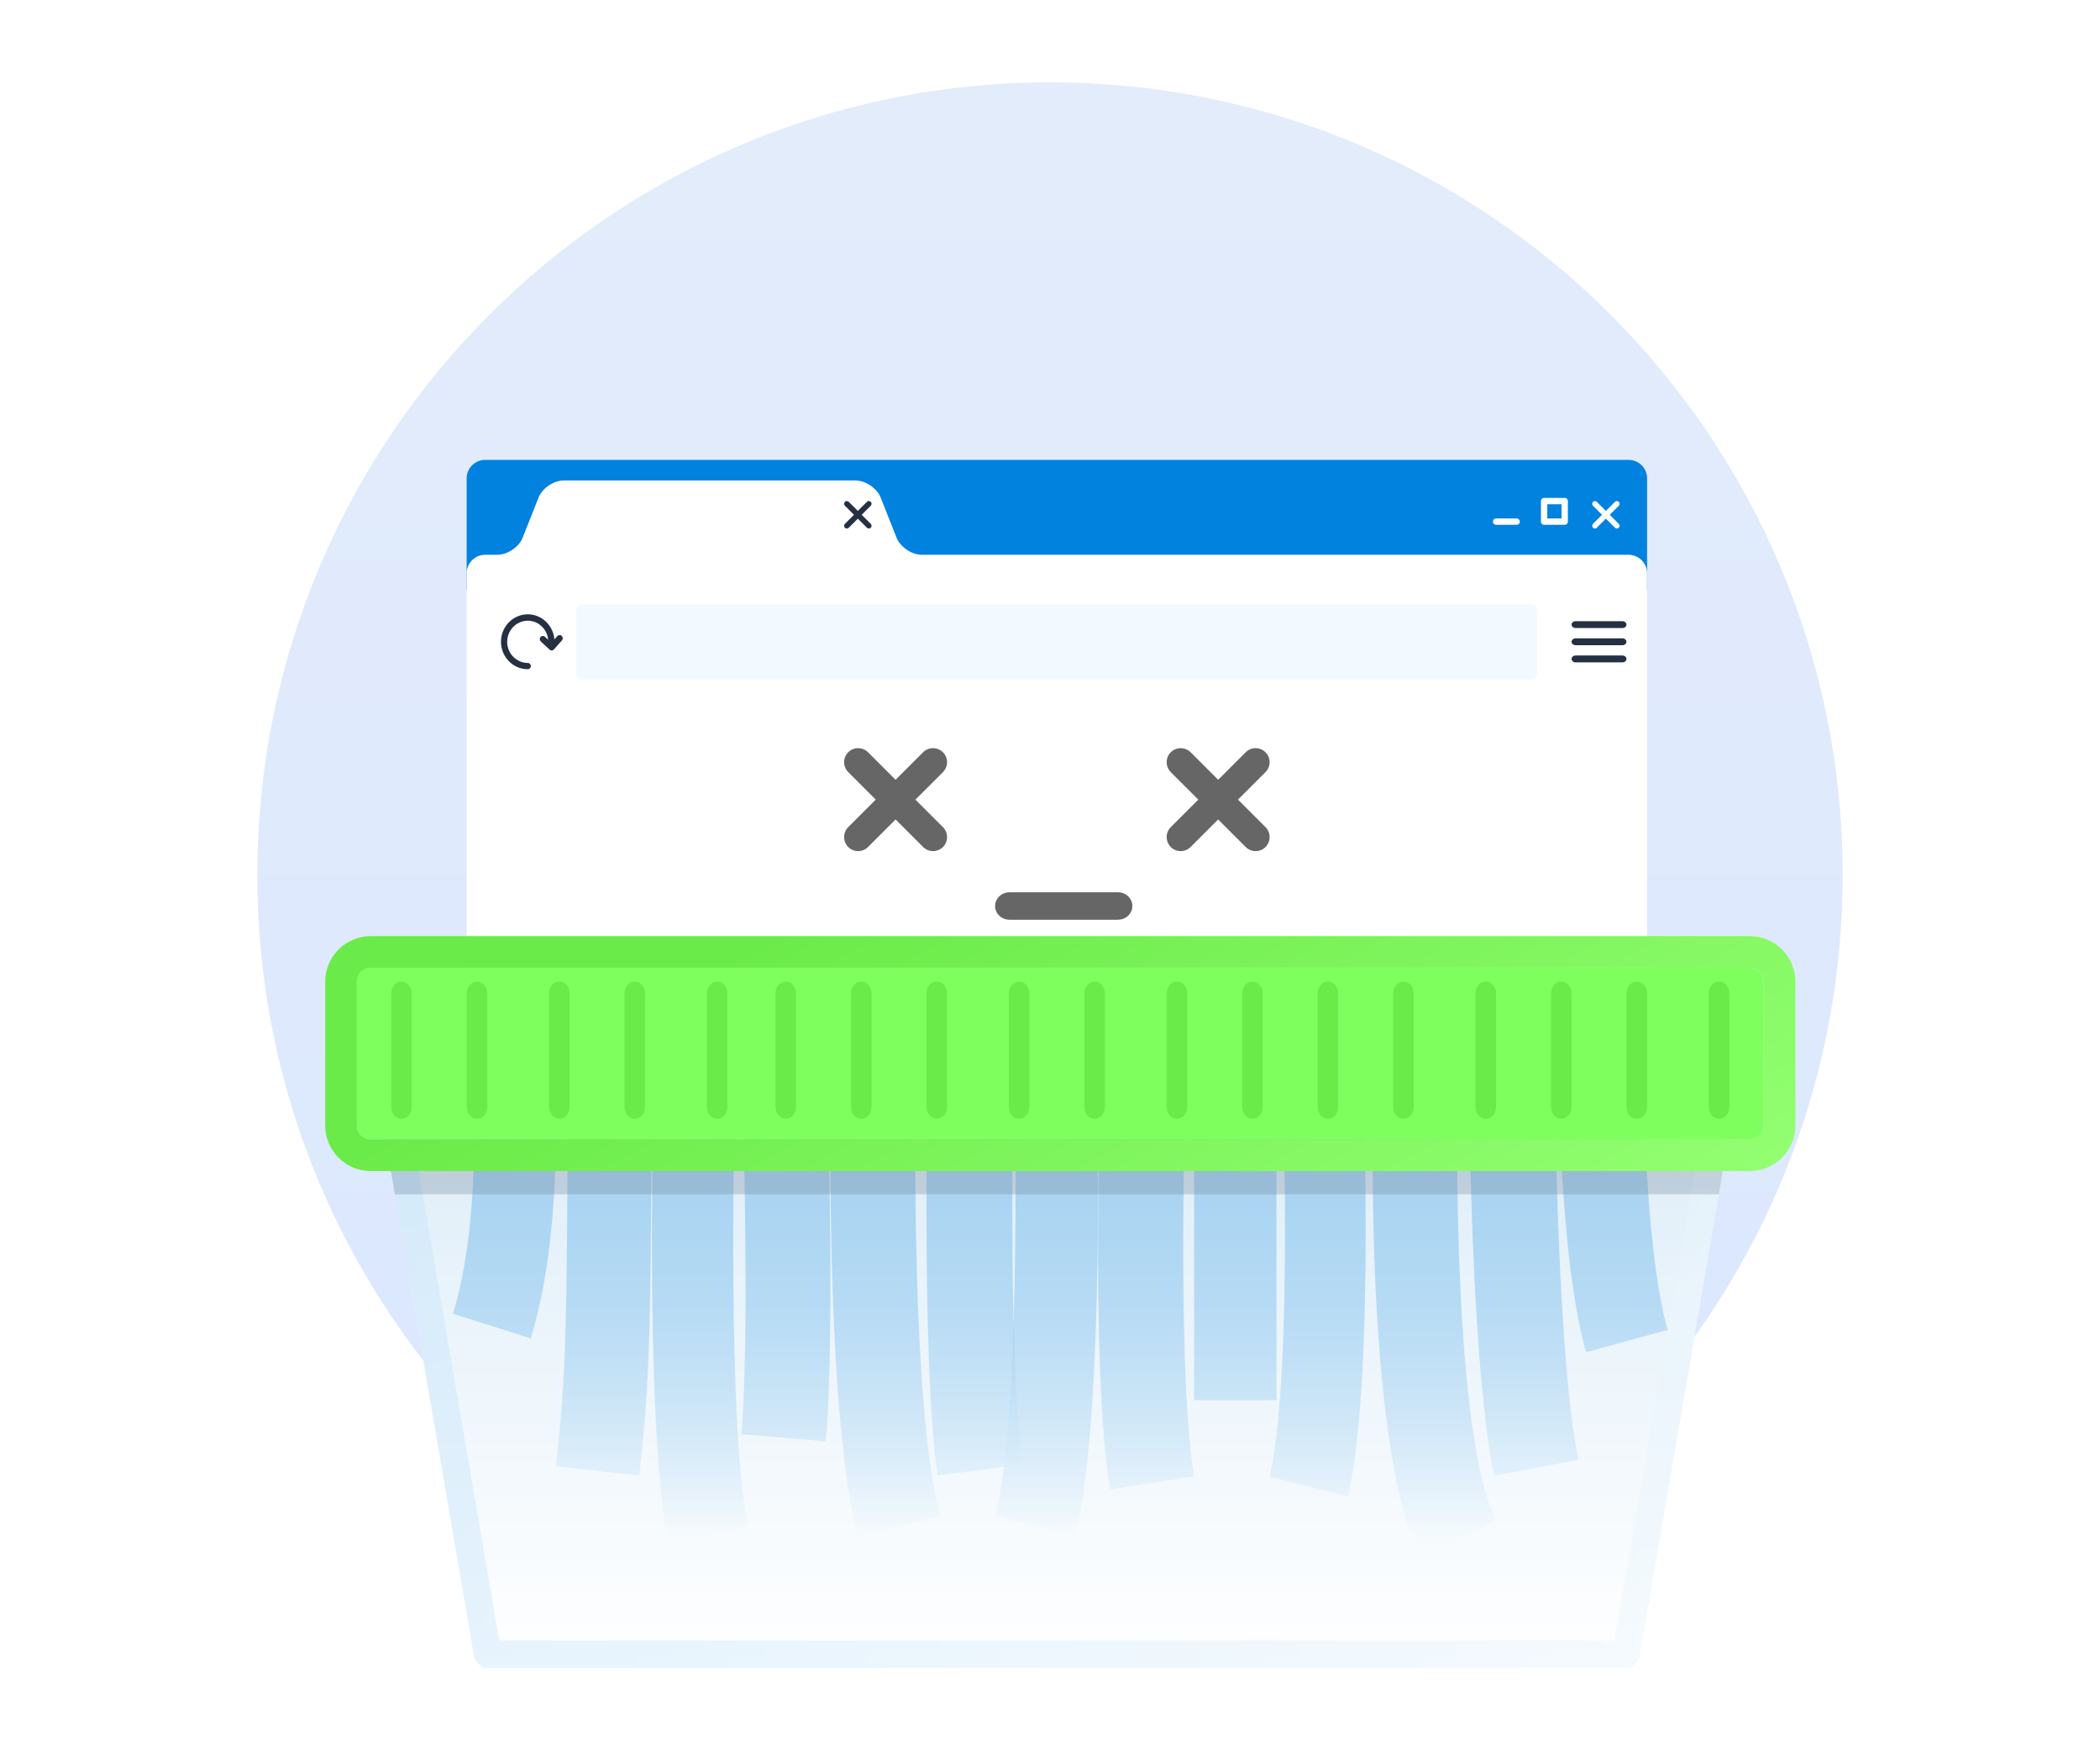 <svg width="306" height="255" viewBox="0 0 306 255" fill="none" xmlns="http://www.w3.org/2000/svg">
<g clip-path="url(#clip0_4036_35475)">
<path d="M153 243C216.789 243 268.5 191.289 268.5 127.5C268.5 63.711 216.789 12 153 12C89.211 12 37.5 63.711 37.5 127.5C37.5 191.289 89.211 243 153 243Z" fill="url(#paint0_linear_4036_35475)"/>
<path d="M238.927 241.266C238.925 241.266 238.923 241.267 238.923 241.269C238.755 242.226 237.86 243 236.912 243H71.081C70.139 243 69.235 242.224 69.069 241.266L55.041 159.404C54.815 158.08 55.539 157 56.654 157H251.346C252.461 157 253.185 158.08 252.959 159.404L238.932 241.262C238.931 241.264 238.929 241.266 238.927 241.266Z" fill="white"/>
<path d="M77.324 194.993L66 191.392C70.686 176.187 68.704 153.333 68.689 153.1L80.507 152C80.603 153.033 82.732 177.468 77.331 195L77.324 194.993Z" fill="url(#paint1_linear_4036_35475)"/>
<path d="M93.134 214.993L81 213.618C82.547 200.191 82.593 191.329 82.714 165.03C82.737 161.094 82.752 156.776 82.782 152L95 152.068C94.97 156.844 94.954 161.154 94.932 165.09C94.803 191.885 94.765 200.912 93.134 215V214.993Z" fill="url(#paint2_linear_4036_35475)"/>
<path d="M97.417 225C93.691 206.924 95.366 154.234 95.432 152L107.265 152.408C107.251 152.943 105.568 205.844 109 222.487L97.417 225Z" fill="url(#paint3_linear_4036_35475)"/>
<path d="M120.343 210L108.023 208.96C109.405 193.156 108.023 152.821 108 152.415L120.358 152C120.42 153.688 121.786 193.473 120.335 210H120.343Z" fill="url(#paint4_linear_4036_35475)"/>
<path d="M125.059 223.992C119.895 204.926 121.107 154.149 121.161 152L133.516 152.302C133.501 152.814 132.281 203.478 137 220.871L125.052 224L125.059 223.992Z" fill="url(#paint5_linear_4036_35475)"/>
<path d="M136.62 215C134.144 198.138 135.231 153.877 135.277 152L147.774 152.292C147.766 152.74 146.671 197.435 149 213.31L136.62 214.993V215Z" fill="url(#paint6_linear_4036_35475)"/>
<path d="M156.593 224L145 220.836C148.504 207.718 148.154 166.956 147.721 152.362L159.725 152C159.792 154.215 161.275 206.475 156.593 224Z" fill="url(#paint7_linear_4036_35475)"/>
<path d="M161.75 217C158.763 198.806 160.488 153.908 160.565 152L172.961 152.466C172.945 152.924 171.205 198.063 174 215.084L161.75 217Z" fill="url(#paint8_linear_4036_35475)"/>
<path d="M186 152H174V204H186V152Z" fill="url(#paint9_linear_4036_35475)"/>
<path d="M196.425 218L185 215.153C188.677 199.248 186.729 153.007 186.715 152.545L198.454 152C198.541 153.968 200.496 200.429 196.433 218H196.425Z" fill="url(#paint10_linear_4036_35475)"/>
<path d="M206.962 227C198.478 209.946 200.037 157.885 200.243 152L212.55 152.426C212.023 167.549 211.977 209.451 218 221.564L206.962 226.992V227Z" fill="url(#paint11_linear_4036_35475)"/>
<path d="M217.71 215C214.047 197.117 214 153.835 214 152H226.531C226.531 152.44 226.57 195.939 230 212.681L217.702 215H217.71Z" fill="url(#paint12_linear_4036_35475)"/>
<path d="M231.115 197C227.046 182.782 227 153.252 227 152H239.345C239.345 152.292 239.391 181.126 243 193.747L231.115 197Z" fill="url(#paint13_linear_4036_35475)"/>
<g filter="url(#filter0_d_4036_35475)">
<path d="M237.298 67H70.702C69.215 67 68 68.2 68 69.668V86H240V69.668C240 68.2 238.785 67 237.298 67Z" fill="#0082DE"/>
</g>
<path d="M134.325 80.824C132.838 80.824 131.177 79.697 130.634 78.321L128.332 72.503C127.789 71.127 126.128 70 124.642 70H82.159C80.672 70 79.011 71.127 78.468 72.503L76.166 78.321C75.623 79.697 73.962 80.824 72.475 80.824H70.702C69.215 80.824 68 82.035 68 83.516V159.309C68 160.79 69.215 162 70.702 162H237.298C238.785 162 240 160.79 240 159.309V83.516C240 82.035 238.785 80.824 237.298 80.824H134.325Z" fill="url(#paint14_linear_4036_35475)"/>
<path d="M123.114 73.114C122.962 73.274 122.962 73.525 123.114 73.677L124.437 75L123.114 76.323C122.962 76.483 122.962 76.734 123.114 76.886C123.274 77.038 123.525 77.038 123.677 76.886L125 75.563L126.323 76.886C126.483 77.038 126.734 77.038 126.886 76.886C127.038 76.726 127.038 76.475 126.886 76.323L125.563 75L126.886 73.677C127.038 73.517 127.038 73.266 126.886 73.114C126.726 72.962 126.475 72.962 126.323 73.114L125 74.437L123.677 73.114C123.517 72.962 123.266 72.962 123.114 73.114Z" fill="#263043"/>
<path d="M232.677 76.886C232.525 77.038 232.274 77.038 232.114 76.886C231.962 76.734 231.962 76.483 232.114 76.323L235.323 73.114C235.475 72.962 235.726 72.962 235.886 73.114C236.038 73.266 236.038 73.517 235.886 73.677L232.677 76.886Z" fill="white"/>
<path d="M232.114 73.677C231.962 73.525 231.962 73.274 232.114 73.114C232.266 72.962 232.517 72.962 232.676 73.114L235.883 76.323C236.043 76.475 236.035 76.726 235.883 76.886C235.731 77.038 235.48 77.038 235.321 76.886L232.114 73.677Z" fill="white"/>
<path d="M84.917 88H223.083C223.586 88 224 88.414 224 88.918V98.082C224 98.586 223.586 99 223.083 99H84.917C84.413 99 84 98.586 84 98.082V88.918C84 88.414 84.413 88 84.917 88Z" fill="#F3FAFF"/>
<path d="M228 73H225V76H228V73Z" stroke="white" stroke-width="0.923" stroke-linecap="round" stroke-linejoin="round"/>
<path d="M221 76H218" stroke="white" stroke-width="0.923" stroke-linecap="round" stroke-linejoin="round"/>
<path d="M123.598 112.485C122.801 111.687 122.801 110.396 123.598 109.598C124.396 108.801 125.687 108.801 126.485 109.598L137.402 120.507C138.199 121.305 138.199 122.596 137.402 123.402C136.604 124.199 135.312 124.199 134.515 123.402L123.606 112.493L123.598 112.485Z" fill="#666666"/>
<path d="M137.402 112.485C138.199 111.687 138.199 110.396 137.402 109.598C136.596 108.801 135.312 108.801 134.507 109.598L123.596 120.507C122.798 121.305 122.805 122.596 123.596 123.402C124.393 124.199 125.685 124.199 126.483 123.402L137.402 112.493V112.485Z" fill="#666666"/>
<path d="M170.598 112.485C169.801 111.687 169.801 110.396 170.598 109.598C171.404 108.801 172.688 108.801 173.493 109.598L184.404 120.507C185.202 121.305 185.195 122.596 184.404 123.402C183.607 124.199 182.315 124.199 181.517 123.402L170.598 112.493V112.485Z" fill="#666666"/>
<path d="M184.402 112.485C185.199 111.687 185.199 110.396 184.402 109.598C183.604 108.801 182.313 108.801 181.515 109.598L170.598 120.507C169.801 121.305 169.801 122.596 170.598 123.402C171.396 124.199 172.687 124.199 173.485 123.402L184.394 112.493L184.402 112.485Z" fill="#666666"/>
<path d="M162.905 133.993C164.065 133.993 165 133.102 165 131.996C165 130.891 164.065 130 162.913 130H147.095C145.935 130 145 130.898 145 132.004C145 133.102 145.935 133.993 147.095 134H162.913L162.905 133.993Z" fill="#666666"/>
<path d="M237 90.997C237 91.272 236.738 91.5 236.405 91.5H229.595C229.27 91.5 229 91.278 229 90.997C229 90.722 229.262 90.5 229.595 90.5H236.405C236.73 90.5 237 90.722 237 90.997Z" fill="#263043"/>
<path d="M237 93.5C237 93.773 236.738 94 236.405 94H229.595C229.27 94 229 93.78 229 93.5C229 93.227 229.262 93 229.595 93H236.405C236.73 93 237 93.22 237 93.5Z" fill="#263043"/>
<path d="M236.405 96.5C236.738 96.5 237 96.272 237 95.997C237 95.722 236.73 95.5 236.405 95.5H229.595C229.262 95.5 229 95.722 229 95.997C229 96.278 229.27 96.5 229.595 96.5H236.405Z" fill="#263043"/>
<path d="M81.851 92.638C81.666 92.472 81.38 92.48 81.218 92.67L80.786 93.152C80.616 91.113 78.942 89.5 76.905 89.5C74.752 89.5 73 91.294 73 93.5C73 95.706 74.752 97.5 76.905 97.5C77.151 97.5 77.352 97.294 77.352 97.041C77.352 96.788 77.151 96.583 76.905 96.583C75.246 96.583 73.903 95.2 73.903 93.508C73.903 91.816 75.253 90.433 76.905 90.433C78.456 90.433 79.729 91.65 79.876 93.207L79.405 92.773C79.219 92.599 78.934 92.615 78.772 92.804C78.602 92.994 78.618 93.279 78.803 93.453L80.084 94.646C80.169 94.725 80.277 94.765 80.385 94.765C80.385 94.765 80.4 94.765 80.408 94.765C80.524 94.765 80.639 94.702 80.717 94.615L81.882 93.302C82.052 93.113 82.036 92.82 81.851 92.654V92.638Z" fill="#263043"/>
<g style="mix-blend-mode:multiply">
<path d="M251.354 157H56.654C55.539 157 54.815 158.077 55.041 159.396L57.55 174H250.45L252.959 159.396C253.185 158.077 252.461 157 251.346 157H251.354Z" fill="#263043" fill-opacity="0.3"/>
</g>
<g filter="url(#filter1_b_4036_35475)">
<path d="M238.927 241.266C238.925 241.266 238.923 241.267 238.923 241.269C238.755 242.226 237.86 243 236.912 243H71.081C70.139 243 69.235 242.224 69.069 241.266L55.041 159.404C54.815 158.08 55.539 157 56.654 157H251.346C252.461 157 253.185 158.08 252.959 159.404L238.932 241.262C238.931 241.264 238.929 241.266 238.927 241.266Z" fill="url(#paint15_linear_4036_35475)"/>
</g>
<g opacity="0.4">
<path d="M238.927 241.266C238.925 241.266 238.923 241.267 238.923 241.269C238.755 242.226 237.86 243 236.912 243H71.081C70.139 243 69.235 242.224 69.069 241.266L55.041 159.404C54.815 158.08 55.539 157 56.654 157H251.346C252.461 157 253.185 158.08 252.959 159.404L238.932 241.262C238.931 241.264 238.929 241.266 238.927 241.266Z" fill="url(#paint16_linear_4036_35475)"/>
<path d="M250.987 159.067L236.988 240.762C236.975 240.813 236.963 240.865 236.954 240.917C236.953 240.919 236.952 240.922 236.949 240.926C236.94 240.941 236.925 240.961 236.904 240.978C236.893 240.989 236.882 240.996 236.875 241H71.121C71.113 240.995 71.102 240.988 71.089 240.977C71.067 240.958 71.051 240.938 71.042 240.923C71.04 240.92 71.039 240.917 71.038 240.915L57.013 159.067C57.013 159.067 57.013 159.067 57.013 159.067C57.009 159.043 57.006 159.02 57.004 159H250.996C250.994 159.021 250.991 159.043 250.987 159.067ZM236.961 240.919L236.96 240.924L236.96 240.926C236.96 240.924 236.961 240.921 236.961 240.919Z" stroke="url(#paint17_linear_4036_35475)" stroke-opacity="0.5" stroke-width="4"/>
</g>
<g filter="url(#filter2_d_4036_35475)">
<path d="M254.976 141H54.024C52.906 141 52 141.906 52 143.024V163.976C52 165.094 52.906 166 54.024 166H254.976C256.094 166 257 165.094 257 163.976V143.024C257 141.906 256.094 141 254.976 141Z" fill="#7FFF5D"/>
<path d="M254.976 138.694H54.024C51.633 138.694 49.694 140.632 49.694 143.024V163.976C49.694 166.368 51.633 168.306 54.024 168.306H254.976C257.367 168.306 259.306 166.368 259.306 163.976V143.024C259.306 140.632 257.367 138.694 254.976 138.694Z" stroke="url(#paint18_linear_4036_35475)" stroke-width="4.613"/>
</g>
<path d="M60 161.293C60 162.238 59.33 163 58.5 163C57.67 163 57 162.238 57 161.293V144.707C57 143.762 57.67 143 58.5 143C59.33 143 60 143.762 60 144.707V161.293Z" fill="#6BEB49"/>
<path d="M71 161.293C71 162.238 70.33 163 69.5 163C68.67 163 68 162.238 68 161.293V144.707C68 143.762 68.67 143 69.5 143C70.33 143 71 143.762 71 144.707V161.293Z" fill="#6BEB49"/>
<path d="M83 161.293C83 162.238 82.33 163 81.5 163C80.67 163 80 162.238 80 161.293V144.707C80 143.762 80.67 143 81.5 143C82.33 143 83 143.762 83 144.707V161.293Z" fill="#6BEB49"/>
<path d="M94 161.293C94 162.238 93.33 163 92.5 163C91.67 163 91 162.238 91 161.293V144.707C91 143.762 91.67 143 92.5 143C93.33 143 94 143.762 94 144.707V161.293Z" fill="#6BEB49"/>
<path d="M106 161.293C106 162.238 105.33 163 104.5 163C103.67 163 103 162.238 103 161.293V144.707C103 143.762 103.67 143 104.5 143C105.33 143 106 143.762 106 144.707V161.293Z" fill="#6BEB49"/>
<path d="M116 161.293C116 162.238 115.33 163 114.5 163C113.67 163 113 162.238 113 161.293V144.707C113 143.762 113.67 143 114.5 143C115.33 143 116 143.762 116 144.707V161.293Z" fill="#6BEB49"/>
<path d="M127 161.293C127 162.238 126.33 163 125.5 163C124.67 163 124 162.238 124 161.293V144.707C124 143.762 124.67 143 125.5 143C126.33 143 127 143.762 127 144.707V161.293Z" fill="#6BEB49"/>
<path d="M138 161.293C138 162.238 137.33 163 136.5 163C135.67 163 135 162.238 135 161.293V144.707C135 143.762 135.67 143 136.5 143C137.33 143 138 143.762 138 144.707V161.293Z" fill="#6BEB49"/>
<path d="M150 161.293C150 162.238 149.33 163 148.5 163C147.67 163 147 162.238 147 161.293V144.707C147 143.762 147.67 143 148.5 143C149.33 143 150 143.762 150 144.707V161.293Z" fill="#6BEB49"/>
<path d="M161 161.293C161 162.238 160.33 163 159.5 163C158.67 163 158 162.238 158 161.293V144.707C158 143.762 158.67 143 159.5 143C160.33 143 161 143.762 161 144.707V161.293Z" fill="#6BEB49"/>
<path d="M173 161.293C173 162.238 172.33 163 171.5 163C170.67 163 170 162.238 170 161.293V144.707C170 143.762 170.67 143 171.5 143C172.33 143 173 143.762 173 144.707V161.293Z" fill="#6BEB49"/>
<path d="M184 161.293C184 162.238 183.33 163 182.5 163C181.67 163 181 162.238 181 161.293V144.707C181 143.762 181.67 143 182.5 143C183.33 143 184 143.762 184 144.707V161.293Z" fill="#6BEB49"/>
<path d="M195 161.293C195 162.238 194.33 163 193.5 163C192.67 163 192 162.238 192 161.293V144.707C192 143.762 192.67 143 193.5 143C194.33 143 195 143.762 195 144.707V161.293Z" fill="#6BEB49"/>
<path d="M206 161.293C206 162.238 205.33 163 204.5 163C203.67 163 203 162.238 203 161.293V144.707C203 143.762 203.67 143 204.5 143C205.33 143 206 143.762 206 144.707V161.293Z" fill="#6BEB49"/>
<path d="M218 161.293C218 162.238 217.33 163 216.5 163C215.67 163 215 162.238 215 161.293V144.707C215 143.762 215.67 143 216.5 143C217.33 143 218 143.762 218 144.707V161.293Z" fill="#6BEB49"/>
<path d="M229 161.293C229 162.238 228.33 163 227.5 163C226.67 163 226 162.238 226 161.293V144.707C226 143.762 226.67 143 227.5 143C228.33 143 229 143.762 229 144.707V161.293Z" fill="#6BEB49"/>
<path d="M240 161.293C240 162.238 239.33 163 238.5 163C237.67 163 237 162.238 237 161.293V144.707C237 143.762 237.67 143 238.5 143C239.33 143 240 143.762 240 144.707V161.293Z" fill="#6BEB49"/>
<path d="M252 161.293C252 162.238 251.33 163 250.5 163C249.67 163 249 162.238 249 161.293V144.707C249 143.762 249.67 143 250.5 143C251.33 143 252 143.762 252 144.707V161.293Z" fill="#6BEB49"/>
</g>
<defs>
<filter id="filter0_d_4036_35475" x="12.645" y="11.645" width="282.71" height="129.71" filterUnits="userSpaceOnUse" color-interpolation-filters="sRGB">
<feFlood flood-opacity="0" result="BackgroundImageFix"/>
<feColorMatrix in="SourceAlpha" type="matrix" values="0 0 0 0 0 0 0 0 0 0 0 0 0 0 0 0 0 0 127 0" result="hardAlpha"/>
<feOffset/>
<feGaussianBlur stdDeviation="27.677"/>
<feComposite in2="hardAlpha" operator="out"/>
<feColorMatrix type="matrix" values="0 0 0 0 0 0 0 0 0 0.314 0 0 0 0 0.675 0 0 0 0.1 0"/>
<feBlend mode="normal" in2="BackgroundImageFix" result="effect1_dropShadow_4036_35475"/>
<feBlend mode="normal" in="SourceGraphic" in2="effect1_dropShadow_4036_35475" result="shape"/>
</filter>
<filter id="filter1_b_4036_35475" x="54" y="156" width="200" height="88" filterUnits="userSpaceOnUse" color-interpolation-filters="sRGB">
<feFlood flood-opacity="0" result="BackgroundImageFix"/>
<feGaussianBlur in="BackgroundImageFix" stdDeviation="0.5"/>
<feComposite in2="SourceAlpha" operator="in" result="effect1_backgroundBlur_4036_35475"/>
<feBlend mode="normal" in="SourceGraphic" in2="effect1_backgroundBlur_4036_35475" result="shape"/>
</filter>
<filter id="filter2_d_4036_35475" x="-7.968" y="81.032" width="324.936" height="144.936" filterUnits="userSpaceOnUse" color-interpolation-filters="sRGB">
<feFlood flood-opacity="0" result="BackgroundImageFix"/>
<feColorMatrix in="SourceAlpha" type="matrix" values="0 0 0 0 0 0 0 0 0 0 0 0 0 0 0 0 0 0 127 0" result="hardAlpha"/>
<feOffset/>
<feGaussianBlur stdDeviation="27.677"/>
<feComposite in2="hardAlpha" operator="out"/>
<feColorMatrix type="matrix" values="0 0 0 0 0 0 0 0 0 0.314 0 0 0 0 0.675 0 0 0 0.1 0"/>
<feBlend mode="normal" in2="BackgroundImageFix" result="effect1_dropShadow_4036_35475"/>
<feBlend mode="normal" in="SourceGraphic" in2="effect1_dropShadow_4036_35475" result="shape"/>
</filter>
<linearGradient id="paint0_linear_4036_35475" x1="153" y1="12" x2="153" y2="243" gradientUnits="userSpaceOnUse">
<stop stop-color="#E3ECFA"/>
<stop offset="1" stop-color="#DAE7FF"/>
</linearGradient>
<linearGradient id="paint1_linear_4036_35475" x1="73.5" y1="224.009" x2="73.5" y2="168.05" gradientUnits="userSpaceOnUse">
<stop stop-color="white"/>
<stop offset="1" stop-color="#0082DE" stop-opacity="0.4"/>
</linearGradient>
<linearGradient id="paint2_linear_4036_35475" x1="87.992" y1="223.711" x2="87.992" y2="167.583" gradientUnits="userSpaceOnUse">
<stop stop-color="white"/>
<stop offset="1" stop-color="#0082DE" stop-opacity="0.4"/>
</linearGradient>
<linearGradient id="paint3_linear_4036_35475" x1="101.996" y1="224.253" x2="101.996" y2="167.835" gradientUnits="userSpaceOnUse">
<stop stop-color="white"/>
<stop offset="1" stop-color="#0082DE" stop-opacity="0.4"/>
</linearGradient>
<linearGradient id="paint4_linear_4036_35475" x1="114.501" y1="224.146" x2="114.501" y2="167.819" gradientUnits="userSpaceOnUse">
<stop stop-color="white"/>
<stop offset="1" stop-color="#0082DE" stop-opacity="0.4"/>
</linearGradient>
<linearGradient id="paint5_linear_4036_35475" x1="129.004" y1="224.113" x2="129.004" y2="167.765" gradientUnits="userSpaceOnUse">
<stop stop-color="white"/>
<stop offset="1" stop-color="#0082DE" stop-opacity="0.4"/>
</linearGradient>
<linearGradient id="paint6_linear_4036_35475" x1="141.999" y1="223.532" x2="141.999" y2="167.636" gradientUnits="userSpaceOnUse">
<stop stop-color="white"/>
<stop offset="1" stop-color="#0082DE" stop-opacity="0.4"/>
</linearGradient>
<linearGradient id="paint7_linear_4036_35475" x1="152.5" y1="224.098" x2="152.5" y2="167.785" gradientUnits="userSpaceOnUse">
<stop stop-color="white"/>
<stop offset="1" stop-color="#0082DE" stop-opacity="0.4"/>
</linearGradient>
<linearGradient id="paint8_linear_4036_35475" x1="166.994" y1="223.941" x2="166.994" y2="167.79" gradientUnits="userSpaceOnUse">
<stop stop-color="white"/>
<stop offset="1" stop-color="#0082DE" stop-opacity="0.4"/>
</linearGradient>
<linearGradient id="paint9_linear_4036_35475" x1="179.996" y1="224.184" x2="179.996" y2="167.662" gradientUnits="userSpaceOnUse">
<stop stop-color="white"/>
<stop offset="1" stop-color="#0082DE" stop-opacity="0.4"/>
</linearGradient>
<linearGradient id="paint10_linear_4036_35475" x1="191.989" y1="224.541" x2="191.989" y2="167.951" gradientUnits="userSpaceOnUse">
<stop stop-color="white"/>
<stop offset="1" stop-color="#0082DE" stop-opacity="0.4"/>
</linearGradient>
<linearGradient id="paint11_linear_4036_35475" x1="209.003" y1="224.795" x2="209.003" y2="167.967" gradientUnits="userSpaceOnUse">
<stop stop-color="white"/>
<stop offset="1" stop-color="#0082DE" stop-opacity="0.4"/>
</linearGradient>
<linearGradient id="paint12_linear_4036_35475" x1="222.004" y1="223.181" x2="222.004" y2="167.444" gradientUnits="userSpaceOnUse">
<stop stop-color="white"/>
<stop offset="1" stop-color="#0082DE" stop-opacity="0.4"/>
</linearGradient>
<linearGradient id="paint13_linear_4036_35475" x1="235" y1="223.547" x2="235" y2="167.522" gradientUnits="userSpaceOnUse">
<stop stop-color="white"/>
<stop offset="1" stop-color="#0082DE" stop-opacity="0.4"/>
</linearGradient>
<linearGradient id="paint14_linear_4036_35475" x1="153.992" y1="144.726" x2="153.992" y2="160.301" gradientUnits="userSpaceOnUse">
<stop stop-color="white"/>
<stop offset="1" stop-color="#0082DE"/>
</linearGradient>
<linearGradient id="paint15_linear_4036_35475" x1="154" y1="157" x2="154" y2="243" gradientUnits="userSpaceOnUse">
<stop stop-color="white" stop-opacity="0.1"/>
<stop offset="1" stop-color="white" stop-opacity="0.2"/>
</linearGradient>
<linearGradient id="paint16_linear_4036_35475" x1="154" y1="157" x2="154" y2="243" gradientUnits="userSpaceOnUse">
<stop stop-color="#A7D0ED"/>
<stop offset="1" stop-color="white"/>
</linearGradient>
<linearGradient id="paint17_linear_4036_35475" x1="46.5" y1="157" x2="340" y2="266" gradientUnits="userSpaceOnUse">
<stop stop-color="#6DBAF3"/>
<stop offset="1" stop-color="white"/>
</linearGradient>
<linearGradient id="paint18_linear_4036_35475" x1="97.599" y1="144.18" x2="143.607" y2="231.731" gradientUnits="userSpaceOnUse">
<stop stop-color="#6BEB49"/>
<stop offset="1" stop-color="#93FF71"/>
</linearGradient>
<clipPath id="clip0_4036_35475">
<rect width="306" height="255" fill="white"/>
</clipPath>
</defs>
</svg>
